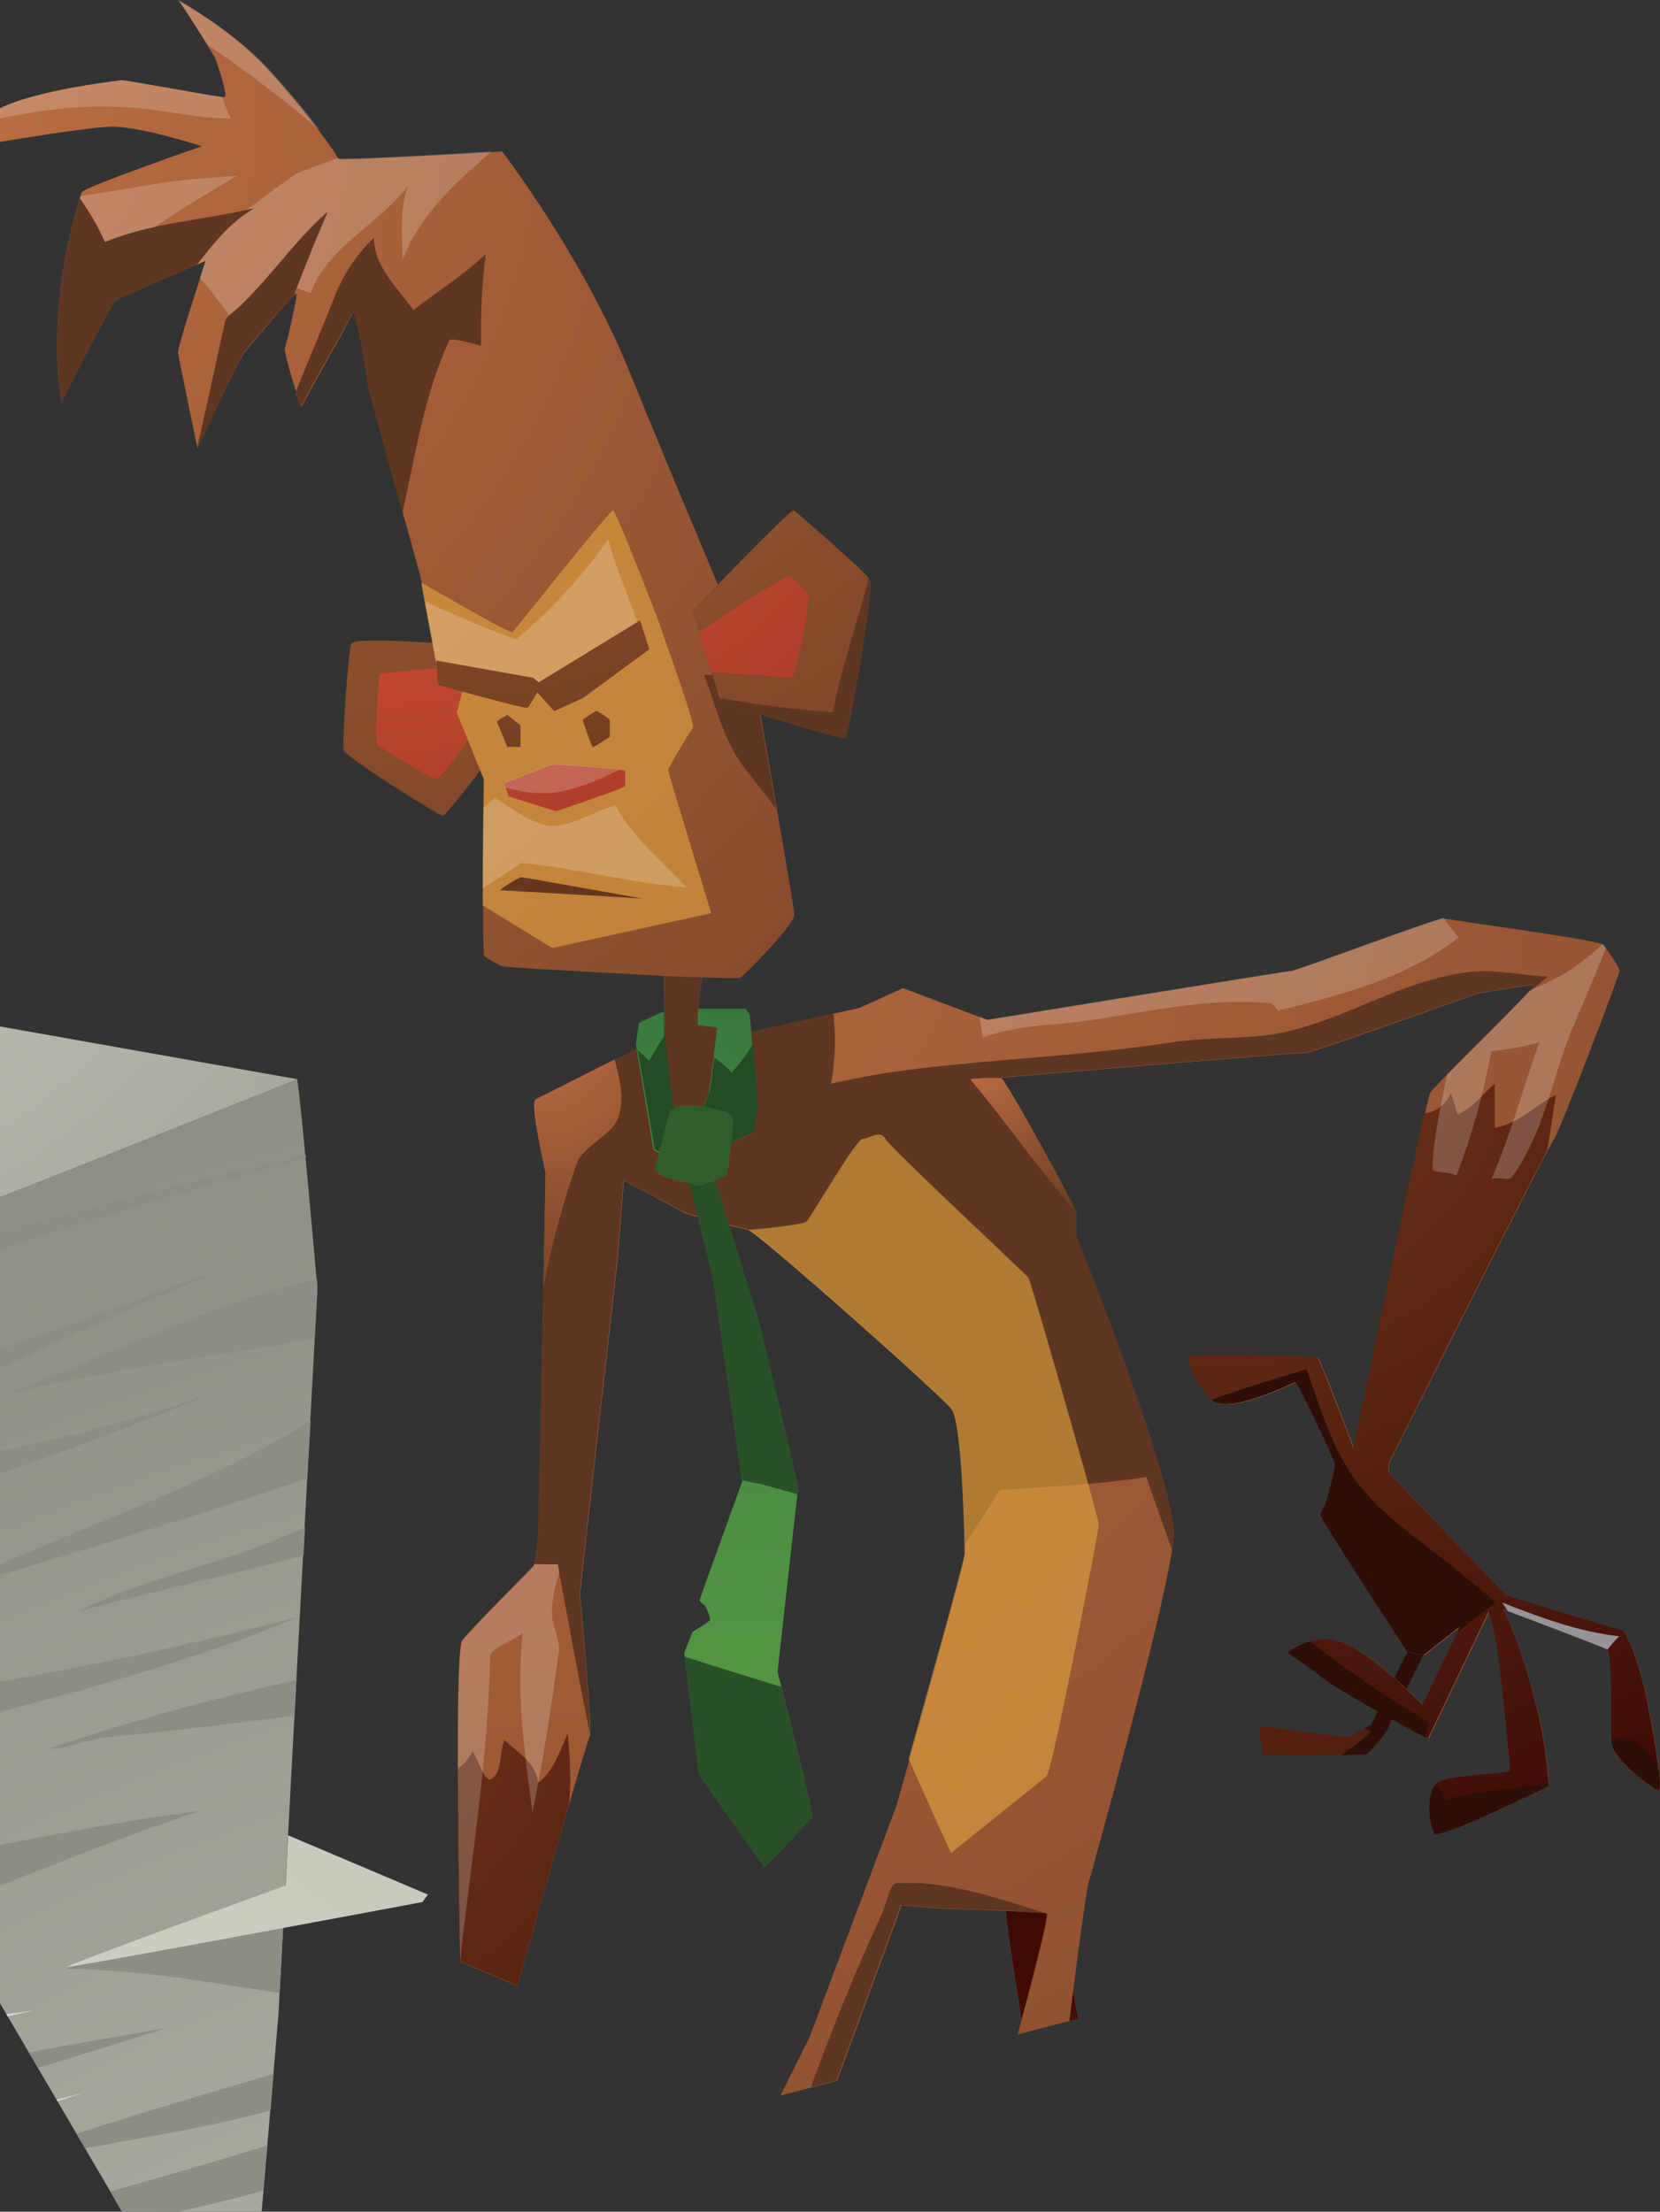 <?xml version="1.0" encoding="utf-8"?>
<!-- Generator: Adobe Illustrator 26.0.2, SVG Export Plug-In . SVG Version: 6.00 Build 0)  -->
<svg version="1.1" id="Camada_1" xmlns="http://www.w3.org/2000/svg" xmlns:xlink="http://www.w3.org/1999/xlink" x="0px" y="0px"
	 viewBox="0 0 443 590" style="enable-background:new 0 0 443 590;" xml:space="preserve">
<rect x="0" y="0" width="443" height="590" fill="#333333" stroke="none"/>
<style type="text/css">
	.st0{clip-path:url(#SVGID_00000143591640263587595660000009699678396889206677_);}
	.st1{clip-path:url(#SVGID_00000058584528280638845960000004916071926725270932_);}
	.st2{fill:url(#SVGID_00000093872411675883469090000002274549046011943576_);}
	.st3{fill:url(#SVGID_00000099644451267123082160000005424875554472720028_);}
	.st4{fill:#8C8D85;}
	.st5{fill:#DBDCDD;}
	.st6{fill:url(#SVGID_00000028311834898175119850000012028443074353299335_);}
	.st7{clip-path:url(#SVGID_00000106109809242376399740000001736740958309371558_);}
	.st8{fill:url(#SVGID_00000101083623186801114470000013530215823811416252_);}
	.st9{fill:url(#SVGID_00000114787559416995652790000002339821493866269624_);}
	.st10{fill:url(#SVGID_00000109710294444455463860000003012378360748831146_);}
	.st11{fill:#2E0F07;}
	.st12{fill:url(#SVGID_00000057136895076917497120000004625862352372612751_);}
	.st13{fill:url(#SVGID_00000002354103346375713350000002089800941957158589_);}
	.st14{fill:#5F3621;}
	.st15{fill:url(#SVGID_00000139266752450640421530000008341566694013242250_);}
	.st16{fill:url(#SVGID_00000147192274925908074340000005420066731172923577_);}
	.st17{opacity:0.2;fill:#FFFFFF;enable-background:new    ;}
	.st18{fill:url(#SVGID_00000091726726162227602450000001076405901173307309_);}
	.st19{opacity:0.6;}
	.st20{fill:#E4A641;}
	.st21{fill:url(#SVGID_00000052806054892471765450000001184155377951935657_);}
	.st22{fill:#254C26;}
	.st23{fill:url(#SVGID_00000104679866405143268100000006501969334587561860_);}
	.st24{fill:#295027;}
	.st25{fill:url(#SVGID_00000111889320567256031770000008002824029649123738_);}
	.st26{fill:#315C2C;}
	.st27{fill:url(#SVGID_00000083091406688141751810000010728125872626255288_);}
	.st28{fill:url(#SVGID_00000145024129533163081620000003277183175443282364_);}
	.st29{fill:url(#SVGID_00000157996184683675884070000015642094639548777355_);}
	.st30{fill:url(#SVGID_00000153672162493273487510000004342567831380989320_);}
	.st31{fill:url(#SVGID_00000041273097473271984010000000541644750422223029_);}
	.st32{fill:url(#SVGID_00000099627953903282088440000015160720597262569620_);}
	.st33{fill:url(#SVGID_00000103240614965727557850000003965980950492369302_);}
	.st34{fill:url(#SVGID_00000072280299821617485290000006286063452382771116_);}
	.st35{fill:url(#SVGID_00000078023572277554610190000013986461277271618237_);}
	.st36{fill:url(#SVGID_00000090975933100648862780000018415955641078588085_);}
	.st37{fill:url(#SVGID_00000180338307411619527660000007452186944449470848_);}
</style>
<g>
	<defs>
		<rect id="SVGID_1_" x="-12" y="-142" width="596" height="732"/>
	</defs>
	<clipPath id="SVGID_00000041262817788404026420000009242983000336100499_">
		<use xlink:href="#SVGID_1_"  style="overflow:visible;"/>
	</clipPath>
	<g style="clip-path:url(#SVGID_00000041262817788404026420000009242983000336100499_);">
		<g>
			<defs>
				
					<rect id="SVGID_00000160898186971300970570000005735199400695985291_" x="-64.4" y="258.1" transform="matrix(0.999 -4.951428e-02 4.951428e-02 0.999 -21.467 1.677)" width="175" height="352"/>
			</defs>
			<clipPath id="SVGID_00000046329847177863102470000017463510963760318368_">
				<use xlink:href="#SVGID_00000160898186971300970570000005735199400695985291_"  style="overflow:visible;"/>
			</clipPath>
			<g style="clip-path:url(#SVGID_00000046329847177863102470000017463510963760318368_);">
				
					<radialGradient id="SVGID_00000012457253048881851400000016083453209496730023_" cx="92.164" cy="423.667" r="1" gradientTransform="matrix(-510.799 25.322 25.318 510.723 36250.648 -218563.906)" gradientUnits="userSpaceOnUse">
					<stop  offset="0" style="stop-color:#D5D7CA"/>
					<stop  offset="1" style="stop-color:#737269"/>
				</radialGradient>
				<path style="fill:url(#SVGID_00000012457253048881851400000016083453209496730023_);" d="M79.4,287.9c0,0-114.5,45.8-117.3,45.9
					c-1,0-12.5-3.3-27.4-7.7l-0.2-63.9L79.4,287.9z"/>
				
					<radialGradient id="SVGID_00000067226792436432359530000005126003095102516901_" cx="92.081" cy="423.836" r="1" gradientTransform="matrix(-1035.259 51.321 51.313 1035.099 73807.328 -442410.375)" gradientUnits="userSpaceOnUse">
					<stop  offset="0" style="stop-color:#D5D7CA"/>
					<stop  offset="1" style="stop-color:#737269"/>
				</radialGradient>
				<path style="fill:url(#SVGID_00000067226792436432359530000005126003095102516901_);" d="M-35.9,473.2c0.5-3.2,0.8-6.4,0.7-9.7
					c-0.8-2.2-2.8-129.7-2.8-129.7c2.9-0.1,117.3-45.9,117.3-45.9c1,5.1,5.4,55.9,5.4,55.9L74.3,537.5l-6,70.5l-32.1-11.9
					L-35.9,473.2z"/>
				<g>
					<path class="st4" d="M-37.3,370.9c34.2-8.4,66.8-22,100.1-33.6c-33.8,13.5-66.2,30-99.9,43.7
						C-37.2,377.5-37.2,374.1-37.3,370.9z"/>
				</g>
				<g>
					<g>
						<path class="st4" d="M84.6,341.2c0.1,1.7,0.1,2.6,0.1,2.6L84,357.1c-27.4,4.8-55,8.3-81.9,14.8
							C29.1,361.3,56.2,347.8,84.6,341.2z"/>
					</g>
				</g>
				<g>
					<g>
						<path class="st4" d="M-17,425.3c32.8-16.5,68.8-26.8,99.9-46.3l-0.9,15.4C49.3,405.4,16.3,415.3-17,425.3z"/>
					</g>
				</g>
				<g>
					<g>
						<path class="st4" d="M76.5,409.5l4.9-1.9l-0.4,7.3c-19.9,5.3-40.1,9.6-59.9,14.9C38.8,420.6,58.5,417.7,76.5,409.5z"/>
					</g>
				</g>
				<g>
					<g>
						<path class="st4" d="M-35.1,463.5c0-0.3-0.2-3.9-0.5-9.5c39-5.2,77.6-12.8,115.6-22.8c-37,15.6-76.6,24.1-115.2,35
							C-35,465.3-35,464.4-35.1,463.5z"/>
					</g>
				</g>
				<g>
					<g>
						<path class="st4" d="M12.7,466.6c21.8-7.4,43.9-13.5,66.4-18.4l-0.5,9.5c-16.8,2.2-33.6,4.1-50.5,5.8
							C22.8,464.2,18.1,466.4,12.7,466.6z"/>
					</g>
				</g>
				<g>
					<g>
						<path class="st4" d="M76,506.5l-1.4,25.2c-19.2-3-37.6-6.3-57-6.5C37,518.4,56.7,513.1,76,506.5z"/>
					</g>
				</g>
				<g>
					<path class="st5" d="M8.9,536.3c-2.3,0.6-4.6,1-6.9,1.6l-0.3-0.6C4.1,537,6.5,536.7,8.9,536.3z"/>
				</g>
				<g>
					<path class="st5" d="M23.1,558c-2.6,0.9-5.2,1.7-7.8,2.5l-0.2-0.4C17.8,559.5,20.5,558.8,23.1,558z"/>
				</g>
				<g>
					<g>
						<path class="st4" d="M73,553.2l-0.8,9.8c-16.1,4.4-32.9,7-49.5,10.1l-2.3-3.9C37.7,563.5,55.4,558.5,73,553.2z"/>
					</g>
				</g>
				<g>
					<g>
						<path class="st4" d="M71.3,572.3l-1,12.1c-12,3.3-24.1,6-36.2,8.3l-4.7-8.1C43.4,580.6,57.4,576.7,71.3,572.3z"/>
					</g>
				</g>
				<g>
					<path class="st4" d="M44.8,540.9c-11.5,3.6-23,7.2-34.6,10.7l-2.4-4.1C20,545.2,32.3,543.1,44.8,540.9z"/>
				</g>
				<g>
					<g>
						<path class="st4" d="M53.4,483.1c-23.2,7.6-45.7,17.1-68.4,25.7l-7.2-12.4C3,491.8,28.1,486.2,53.4,483.1z"/>
					</g>
				</g>
				<g>
					<g>
						<path class="st4" d="M-36.8,393.4c31.6-4.5,63.2-11,93.6-21.8C26.2,384.3-5,395.4-36.7,404.9L-36.8,393.4z"/>
					</g>
				</g>
				<g>
					<path class="st4" d="M-37.8,340.1c38-12.4,75.7-21.9,115.7-31l3.7-0.9c0,0.2,0,0.5,0,0.7c-40.4,10.8-80.2,23.4-119.4,37.6
						C-37.7,344.2-37.8,342.1-37.8,340.1z"/>
				</g>
				
					<radialGradient id="SVGID_00000022548882719116589420000015524858615492222909_" cx="92.05" cy="423.897" r="1" gradientTransform="matrix(-1655.617 82.074 82.062 1655.377 117575.461 -708600.125)" gradientUnits="userSpaceOnUse">
					<stop  offset="0" style="stop-color:#D5D7CA"/>
					<stop  offset="1" style="stop-color:#737269"/>
				</radialGradient>
				<path style="fill:url(#SVGID_00000022548882719116589420000015524858615492222909_);" d="M76.9,489.6L76.2,503
					c0,0-59.2,21.4-58.3,21.7c0.9,0.3,94.8-17.3,94.8-17.3l1.5-2L76.9,489.6z"/>
			</g>
		</g>
		<g>
			<defs>
				<rect id="SVGID_00000160155183206767417940000013707007325857309626_" x="-12" width="455" height="559"/>
			</defs>
			<clipPath id="SVGID_00000062873377994820741540000002719674511601102225_">
				<use xlink:href="#SVGID_00000160155183206767417940000013707007325857309626_"  style="overflow:visible;"/>
			</clipPath>
			<g style="clip-path:url(#SVGID_00000062873377994820741540000002719674511601102225_);">
				
					<radialGradient id="SVGID_00000145042304209285577400000005822748676731610504_" cx="92.121" cy="423.782" r="1" gradientTransform="matrix(-762.086 0 0 761.991 70342.5 -322729.969)" gradientUnits="userSpaceOnUse">
					<stop  offset="0" style="stop-color:#BB6D42"/>
					<stop  offset="0.99" style="stop-color:#65361D"/>
				</radialGradient>
				<path style="fill:url(#SVGID_00000145042304209285577400000005822748676731610504_);" d="M268.1,501.3
					c1.5-0.3,13.1,1.8,13.1,1.8c0.2,0.3,3.1,16.1,6.5,35.4l-14.5,3.7C269.1,517.5,267.1,501.5,268.1,501.3z"/>
				
					<radialGradient id="SVGID_00000176008732880536382790000000611151064903414449_" cx="92.29" cy="423.477" r="1" gradientTransform="matrix(-317.705 0 0 317.666 29782.691 -133822.141)" gradientUnits="userSpaceOnUse">
					<stop  offset="0" style="stop-color:#72391C"/>
					<stop  offset="1" style="stop-color:#330000"/>
				</radialGradient>
				<path style="fill:url(#SVGID_00000176008732880536382790000000611151064903414449_);" d="M268.1,501.3
					c1.5-0.3,13.1,1.8,13.1,1.8c0.2,0.3,3.1,16.1,6.5,35.4l-14.5,3.7C269.1,517.5,267.1,501.5,268.1,501.3z"/>
				
					<radialGradient id="SVGID_00000127732680521065363920000006682018464167296954_" cx="92.118" cy="423.788" r="1" gradientTransform="matrix(-783.251 0 0 783.152 72265.172 -331703.344)" gradientUnits="userSpaceOnUse">
					<stop  offset="0" style="stop-color:#72391C"/>
					<stop  offset="1" style="stop-color:#330000"/>
				</radialGradient>
				<path style="fill:url(#SVGID_00000127732680521065363920000006682018464167296954_);" d="M381.1,439.1c0,0-9.9,19.6-10.3,21.2
					c-0.4,1.6-5.3,7.4-6.2,7.6c-1,0.2-28.2,0.6-27.8,0c0.4-0.6-1.4-7.4,0-7.4c1.4,0,22.6,3.3,23.5,2.8c0.9-0.5,5.6-3.1,5.6-3.1
					s9.3-18.9,9.7-19.4s2.3-5.6,2.3-5.6h4.9L381.1,439.1z"/>
				<path class="st11" d="M365.9,461.8c-0.6-0.1-1.2-0.4-1.8-0.7l1.8-1c0,0,9.3-18.9,9.7-19.4c0.4-0.6,2.3-5.6,2.3-5.6h4.9l-1.8,4.1
					c0,0-9.9,19.6-10.3,21.2c-0.4,1.6-5.3,7.4-6.2,7.6c-0.3,0-3,0.1-6.6,0.2C360.5,466.1,363.6,464.4,365.9,461.8z"/>
				
					<radialGradient id="SVGID_00000039855890516733159220000004334409490029077657_" cx="92.112" cy="423.797" r="1" gradientTransform="matrix(-817.634 0 0 817.531 75399.219 -346275.438)" gradientUnits="userSpaceOnUse">
					<stop  offset="0" style="stop-color:#BB6D42"/>
					<stop  offset="0.99" style="stop-color:#65361D"/>
				</radialGradient>
				<path style="fill:url(#SVGID_00000039855890516733159220000004334409490029077657_);" d="M123.3,437.6
					c2.5-3.3,18.5-19.1,19.1-20c0.6-1,1-7.2,1.2-7.8c0.2-0.6,2-95.8,2-96.6c0-0.9-4.4-19-2.6-19.8c1.8-0.9,34.2-16.9,34.4-17.8
					s-0.6-21.6,0.3-21.3c0.9,0.3,10.8,0,10.8,0s-3.6,19.3-1.8,19.3c1.8,0,12.6,2,12.6,2l30-6.7l11.7-5.3l22.5,8.5
					c0,0,80.5-13.1,81.4-13.1c0.9,0,39.4-14.3,40.3-14c0.9,0.3,41.7,5.8,42.6,7c0.9,1.2,4.4,5.8,4.4,7c0,1.2-16.6,44.3-17.5,44.9
					c-0.9,0.6-44.1,86.6-44.1,86.6v2.3c0,0,31.1,32.8,31.7,33c0.6,0.2,31.1,9.4,31.1,9.4s3.5,4.7,6.4,19.4
					c2.9,14.8,3.9,23.5,2.7,23.1c-1.2-0.4-12.2-8.3-12.4-13c-0.2-4.7,0.4-23.9-1.2-24.7c-1.6-0.8-28.4-10.9-27.8-10.7
					c0.6,0.2,5.4,11.7,8.8,25.2c1.9,7.2,3,14.6,3.5,22c0,0-29.4,14.6-30.5,12.6c-1.2-1.9-3-12.3,1.9-14c4.9-1.7,18.3-1.8,18.3-2.7
					s-2.3-26.9-3.6-33.9c-1.3-7-2.1-8.4-2.1-8.4l-16.1,33.7c0,0-22.9-12.1-28.2-16.3c-5.3-4.3-9.7-6.6-9.1-6.8
					c0.6-0.2,7.4-5.9,15.8-1.9c8.3,3.9,20,16.1,20,16.1l10.1-21l-9.8,7.7l-4.2-0.8c0,0-24-36.4-23.4-36.8c1-1.6,1.7-3.3,2.1-5
					c0.2-1,2.1-7.2,1.8-8.6c-0.4-1.4-9.9-21.6-10.5-21.6c-0.6,0-17.7,8.9-22.4,4.7c-4.7-4.2-6.6-11.3-6-11.7
					c0.6-0.4,33.4-0.2,34.2,0.4c0.8,0.6,9.7,24.3,9.7,24.3s19.3-93.2,20.2-94.9c0.9-1.8,28.8-28.6,27.8-28.8
					c-1-0.2-15.2,2.3-15.2,2.3s-44.6,16-45.9,15.8c-1.4-0.2-81.2,6.6-81.2,6.6c1.5,0.6,20.1,35,20.1,35.9v6.4c0,0,26.6,65.9,26,79.9
					c-0.6,14-23,93.7-23,93.7s-2.2,14.1-4.8,35.7l-13.8,3.6c5-18.7,8.4-32.1,7.7-32.3c-1-0.3-24.7-1.2-26.4-1.2
					c-1.8,0-12.3-0.9-12.3-0.9s-10.5,28.7-17.2,46.8l-15.1,3.9l7.8-15.7l23.1-61.5c0,0,18.4-64.8,18.4-67.4c0-2.6-0.6-34.7-3.5-38.5
					c-3-3.8-52.2-47.5-54.3-47.8c-2-0.3-16.6-4.1-17.5-4.7c-0.9-0.6-15.8-8.5-15.8-8.5l-1.8,22.3c0,0-9.9,87.2-9.9,88.1
					c0,0.9,3.5,37.1,2.6,37.9c-0.6,0.6-12.2,41.2-19.3,66.6l-15.2-6.5C122.2,493.3,121.5,440,123.3,437.6z"/>
				
					<radialGradient id="SVGID_00000165220634832797939520000008404334808459002014_" cx="93.747" cy="420.848" r="1" gradientTransform="matrix(-52.666 0 0 52.66 5197.889 -21877.508)" gradientUnits="userSpaceOnUse">
					<stop  offset="0" style="stop-color:#BB6D42"/>
					<stop  offset="0.99" style="stop-color:#65361D"/>
				</radialGradient>
				<path style="fill:url(#SVGID_00000165220634832797939520000008404334808459002014_);" d="M258.8,288c2.8-0.4,5.6-0.5,8.5-0.3
					c2.6,3,19.9,34.8,19.9,35.6v0.1c-2.2-2.6-4.5-5.3-6.7-8C272.8,306.1,266.4,297,258.8,288z"/>
				<path class="st14" d="M142.5,417.2c0.5-1.6,0.8-6.9,1-7.4c0.2-0.5,0.9-38.4,1.5-66.7c2.1-11,5.1-21.8,8.7-32.3
					c1.7-5.3,9.9-7.9,11.4-13.1c1.5-4.7,0.2-9.8-1.1-14.9c7.1-3.6,13.3-6.9,13.4-7.2c0.3-0.9-0.6-21.6,0.3-21.3
					c0.9,0.3,10.8,0,10.8,0s-3.6,19.3-1.8,19.3c1.8,0,12.6,2,12.6,2l23.1-5.3c0.7,6.3,0.5,12.6-0.6,18.8c6.4-1.5,12.5-2.6,19-3.5
					c24.5-3.2,47.8-3.8,72.3-7.6c9.9-1.5,19.6-0.6,29.5-2.6c16.9-3.8,30.3-13.1,47.3-15.8c7.9-1.5,15.5,0.6,23.1,0.9
					c-1.6,1.5-3.3,2.9-5.2,4.2c1.1-1.2,1.7-2,1.6-2c-1-0.2-15.2,2.3-15.2,2.3s-44.6,15.9-45.9,15.8c-1.4-0.2-81.2,6.6-81.2,6.6
					c0.1,0.1,0.2,0.1,0.3,0.2c-2.8-0.2-5.7-0.1-8.5,0.3c7.6,9,14,18.1,21.6,27.4c2.3,2.8,4.5,5.5,6.7,8v6.3c0,0,26.6,65.9,26,79.9
					c-0.1,1.3-0.2,2.7-0.4,4c-2.3-6.4-4.6-12.9-6.9-19.5c-12.8,2-26,2.6-39.1,3.5c-3.1,4.9-6,9.7-9.3,14.3
					c-0.2-8.1-0.9-32.8-3.5-36.1c-3-3.8-52.2-47.5-54.3-47.8c-2-0.3-16.6-4.1-17.5-4.7c-0.9-0.6-15.8-8.4-15.8-8.4l-1.8,22.3
					c0,0-9.9,87.2-9.9,88.1c0,0.9,3.1,32.6,2.7,37.3c-3-15.1-5.8-30.2-8.6-45.2C146.8,417.3,144.6,417.3,142.5,417.2z"/>
				
					<radialGradient id="SVGID_00000021120407004277928910000004598124441206007189_" cx="93.039" cy="422.126" r="1" gradientTransform="matrix(-88.579 0 0 88.568 8385.336 -37109.828)" gradientUnits="userSpaceOnUse">
					<stop  offset="0" style="stop-color:#BB6D42"/>
					<stop  offset="0.99" style="stop-color:#65361D"/>
				</radialGradient>
				<path style="fill:url(#SVGID_00000021120407004277928910000004598124441206007189_);" d="M165.1,297.6
					c-1.5,5.3-9.6,7.9-11.4,13.1c-3.7,10.5-6.6,21.3-8.7,32.3c0.3-16.5,0.6-29.7,0.6-30c0-0.9-4.4-19-2.6-19.8
					c1-0.5,11.8-5.9,21-10.6C165.4,287.8,166.6,292.9,165.1,297.6z"/>
				
					<radialGradient id="SVGID_00000018213049359097117500000003863170330500473787_" cx="92.294" cy="423.47" r="1" gradientTransform="matrix(-313.101 0 0 313.062 28964.01 -132130.203)" gradientUnits="userSpaceOnUse">
					<stop  offset="0" style="stop-color:#72391C"/>
					<stop  offset="1" style="stop-color:#330000"/>
				</radialGradient>
				<path style="fill:url(#SVGID_00000018213049359097117500000003863170330500473787_);" d="M122.2,471.8c1.7-1.2,3-2.8,3.9-4.7
					c1.8,2.6,3.2,9,5.3,7.3c2.6-1.8,1.8-6.7,3.2-10.2c3.5,3.2,8.5,6.1,9,11.4c4.1-3,5.8-8.5,7.9-13.1c0.7,6.2,0.9,12.4,0.4,18.6
					c-4.1,14.2-9.7,33.9-13.8,48.6l-15.2-6.5C122.5,508.7,122.2,488.8,122.2,471.8z"/>
				<path class="st17" d="M147.3,430.7c0,3.2,2.3,6.4,1.8,10.2c-2,14.6-4.1,28.6-7,42.6c-2.1-15.8-4.4-31.8-2.6-47.8
					c-3.2,2.3-8.7,4.1-8.7,6.1c-0.5,27.1-5,54-8,81.1c-0.5-29.8-1.2-82.8,0.6-85.2c2.5-3.3,18.5-19.1,19.1-20
					c0.1-0.1,0.1-0.2,0.1-0.4c2.1,0,4.2,0,6.3,0c0.1,0.7,0.3,1.5,0.4,2.2C148,423.1,147.3,426.8,147.3,430.7z"/>
				<path class="st14" d="M239.2,502.4c13.1-0.9,26.5,3.8,39.3,7.8c-3.8-0.3-24.2-1.1-25.8-1.1s-12.3-0.9-12.3-0.9
					s-10.5,28.7-17.2,46.8l-6.8,1.8c5.6-15.4,11.7-30.6,18.7-45.7C236.6,507.9,237.5,502.4,239.2,502.4z"/>
				
					<radialGradient id="SVGID_00000145057323826621562420000004799322791408840087_" cx="92.313" cy="423.435" r="1" gradientTransform="matrix(-293.764 0 0 293.727 27443.525 -124104.172)" gradientUnits="userSpaceOnUse">
					<stop  offset="0" style="stop-color:#72391C"/>
					<stop  offset="1" style="stop-color:#330000"/>
				</radialGradient>
				<path style="fill:url(#SVGID_00000145057323826621562420000004799322791408840087_);" d="M387.2,291.5c0.6,2,1.2,3.8,1.8,5.8
					c4.1-1.8,6.7-5.5,9.9-8.2v11.7c6.4-0.9,10.8-6.1,16.3-8.7c-0.8,4.9-1.4,9.8-2.3,14.7c-8.1,15.3-42.4,83.6-42.4,83.6v2.3
					c0,0,31.1,32.8,31.7,33c0.6,0.2,31.1,9.4,31.1,9.4s3.5,4.7,6.4,19.4c2.9,14.8,3.9,23.5,2.7,23.1c-1.2-0.4-12.2-8.3-12.4-13
					c-0.2-4.7,0.4-23.9-1.2-24.7c-1.6-0.8-27.3-10.4-27.8-10.7c0.6,0.2,5.5,11.7,8.8,25.2c1.9,7.2,3,14.6,3.5,22
					c0,0-29.4,14.6-30.5,12.6c-1.2-1.9-3-12.3,1.9-14c4.9-1.7,18.3-1.8,18.3-2.7s-2.4-26.9-3.7-33.9c-1.3-7-2.1-8.4-2.1-8.4
					l-16.1,33.7c0,0-22.9-12.1-28.2-16.3c-5.3-4.3-9.7-6.6-9.1-6.8c0.6-0.2,7.4-5.9,15.8-1.9c8.3,3.9,20,16.1,20,16.1l10.1-21
					l-9.8,7.7l-4.2-0.8c0,0-24-36.4-23.4-36.8c1-1.6,1.7-3.3,2.1-5c0.2-1,2.1-7.2,1.8-8.6c-0.4-1.4-9.9-21.6-10.5-21.6
					c-0.6,0-17.7,8.9-22.4,4.7c-4.7-4.2-6.6-11.3-6-11.7c0.6-0.4,33.4-0.2,34.2,0.4c0.8,0.6,9.7,24.3,9.7,24.3s14.3-69.3,18.9-89.4
					c1.6-0.2,3.1-0.8,4.3-1.7C385.7,294.3,386.6,293,387.2,291.5z"/>
				<path class="st17" d="M263.5,272c0,0,80.5-13.1,81.4-13.1c0.9,0,39.4-14.3,40.3-14h0.1c1.2,1.8,2.6,3.5,4,5.2
					c-14,10.8-30.9,15.2-48.1,19.5c-0.3,0-1.5-2-2.3-2c-16.6-1.5-32.4,2.3-49,4.7c-4.1,0.6-7.9,0.9-11.7,1.2
					c-5.4,0.5-10.8,1.5-16,3.2c-0.2-1.8-0.5-3.6-0.8-5.5L263.5,272z"/>
				<path class="st17" d="M403.5,314c-0.9,1.2-3.5-0.3-5.5,0.6c5.2-12,8.5-24.5,12.8-36.5c-4.2,1.1-8.5,1.9-12.8,2.3
					c-2.1,11.3-5.2,22.5-9.3,33.2c-2.3-1.2-6.4-0.6-6.4-1.8c0.2-8.3,2.2-16.8,3.9-25.2c6.4-6.5,17.5-17.4,21.6-21.9
					c0.4-0.3,0.9-0.6,1.3-0.9c2.9-1.2,5.8-2.6,8.5-4.1c3.6-2.3,7-5,10.2-7.9c0.2,0.3,0.5,0.7,0.8,1.1c-3,7.4-6.2,14.9-9.3,22.2
					C414,288.3,412,302.3,403.5,314z"/>
				<path class="st11" d="M433.8,463.6c2,0.7,3.8,1.9,5.4,3.4c1.5,1.5,2.7,3.3,3.5,5.3c0.4,3.6,0.3,5.5-0.2,5.3
					c-1.2-0.4-12.2-8.3-12.4-13c0-0.2,0-0.4,0-0.6C431.2,463.5,432.6,463.3,433.8,463.6z"/>
				<path class="st11" d="M359.7,391.8c4.7,7.6,11.1,13.1,18.4,18.7c7.6,5.8,14.3,11.1,21,16.9c-3.3,3-6.9,5.3-10.2,8l0.7-1.6
					l-9.8,7.7l-4.2-0.8c0,0-23.9-36.4-23.3-36.8c1-1.6,1.7-3.3,2.1-5c0.2-1,2.1-7.2,1.8-8.6c-0.4-1.4-9.9-21.6-10.5-21.6
					c-0.6,0-17.7,8.9-22.4,4.7c8.3-3,16.8-5.6,25.4-8.1C351.9,374.3,354.5,383.4,359.7,391.8z"/>
				<g class="st19">
					<path class="st20" d="M230.2,303.8c1.7,0,4.7-2.6,6.1,0c1.5,2.6,37.6,36.2,38.2,37.1c0.6,0.9,18.7,63.9,18.7,65.6
						s-3.2,17.8-3.2,17.8s-9.3,48.4-10.8,49.6l-25.4,20.4c0,0-6.7-14.6-11.3-25.1c5.3-19,14.9-52.9,14.9-54.8
						c0-2.6-0.6-34.7-3.5-38.5c-2.9-3.8-52.2-47.5-54.3-47.8c0,0,14.6-1.2,15.7-2.3C216.5,324.5,228.5,303.8,230.2,303.8z"/>
				</g>
				
					<radialGradient id="SVGID_00000114037597902012557180000015907371191412779417_" cx="92.663" cy="422.803" r="1" gradientTransform="matrix(-138.75 0 0 138.733 13035.57 -58248.703)" gradientUnits="userSpaceOnUse">
					<stop  offset="0" style="stop-color:#64A745"/>
					<stop  offset="1" style="stop-color:#367A3E"/>
				</radialGradient>
				<path style="fill:url(#SVGID_00000114037597902012557180000015907371191412779417_);" d="M186.3,269.1l-0.1,2v2.3l5.2,0.7
					c0,0-2.1,17.5-2.3,17.7c-0.2,0.1-4.5,10.9-4.5,10.9l-4.2,1l-3.2-28.1v-5.8c0,0-6.4,2.8-6.6,3c-0.2,0.2-0.8,5.3-0.9,5.6
					c-0.1,0.3,4.7,28.2,4.7,28.4c2.6,1.3,5.2,2.5,7.9,3.6c0,0,18.9-8.1,18.8-8.4c-0.1-0.3,1-5.8,1-6.2c0-0.4-2-25.2-2-25.2l-1.1-1.5
					L186.3,269.1z"/>
				<path class="st22" d="M173.3,283c1.2-2.4,2.6-4.7,4.2-6.9l3.1,27.4l4.2-1c0,0,4.2-10.7,4.5-10.9c0.2-0.1,0.7-4.9,1.3-9.5
					c1.7,1.2,3.3,2.5,4.7,4c2.2-2.4,4.1-5,5.7-7.8c0.6,7.3,1.4,17,1.4,17.3c0,0.2-1,5.9-1,6.2c0.1,0.3-18.8,8.4-18.8,8.4
					c-2.7-1.1-5.3-2.2-7.9-3.6c0-0.2-3.4-20.1-4.5-26.5C171.3,281.1,172.3,282.1,173.3,283z"/>
				
					<radialGradient id="SVGID_00000131352391444012021300000016658821059438327939_" cx="92.278" cy="423.498" r="1" gradientTransform="matrix(-330.523 0 0 330.482 30699.375 -139380.406)" gradientUnits="userSpaceOnUse">
					<stop  offset="0" style="stop-color:#64A745"/>
					<stop  offset="1" style="stop-color:#367A3E"/>
				</radialGradient>
				<path style="fill:url(#SVGID_00000131352391444012021300000016658821059438327939_);" d="M189.4,310.3l13,41.9
					c0,0,10.8,44.3,10.6,44.8c-0.1,0.4-5.5,49-5.5,49s9.9,38.4,9.2,38.9c-0.7,0.6-12.7,13.6-12.8,13.1c-0.1-0.4-17.4-24.4-17.4-24.9
					s-3.9-32.2-3.9-32.2l2.2-5.6c0,0,4.7-2.8,4.7-3.2c-0.2-1.3-0.7-2.5-1.3-3.7c-0.4-0.3-1.6-1.2-1.5-1.6
					c0.1-0.4,11.4-31.7,11.4-31.7s-7.6-52.6-7.7-53.8s-7.1-28.3-6.7-28.3c0.4,0,0.6-2.9,0.6-2.9L189.4,310.3z"/>
				<path class="st24" d="M197.9,394.8c-0.7-4.8-7.5-52.3-7.7-53.5c-0.1-1.1-7.1-28.3-6.7-28.3c0.4,0,0.6-2.9,0.6-2.9h5.3l13,41.9
					c0,0,10.8,44.3,10.6,44.8c0,0-0.1,0.7-0.2,1.8l-10-2.8C201.1,395.6,199.5,395.2,197.9,394.8z"/>
				<path class="st24" d="M208.5,450c2.5,9.8,8.8,34.5,8.2,35c-0.6,0.5-12.7,13.6-12.8,13.1c-0.1-0.4-17.4-24.4-17.4-24.9
					s-3.2-26.1-3.9-31.3C191.2,444.7,199.9,447.3,208.5,450z"/>
				
					<radialGradient id="SVGID_00000010279048682505584220000006622285127326613154_" cx="92.725" cy="422.692" r="1" gradientTransform="matrix(-126.942 0 0 126.927 11935.228 -53412.715)" gradientUnits="userSpaceOnUse">
					<stop  offset="0" style="stop-color:#64A745"/>
					<stop  offset="1" style="stop-color:#367A3E"/>
				</radialGradient>
				<path style="fill:url(#SVGID_00000010279048682505584220000006622285127326613154_);" d="M186.5,295.1c2.4,0.4,4.8,0.9,7.1,1.5
					c0.4,0.3,2.1,1.5,2.1,2c0,0.5-1.4,14.8-2,15.1c-0.7,0.3-6.3,2.4-6.7,2.5s-9.9-2.4-9.9-2.4s-2.7-1.8-2.3-2.1
					c0.4-0.4,3.9-15.4,4.2-15.4c0.6-0.3,1.2-0.6,1.7-1.1L186.5,295.1z"/>
				<path class="st26" d="M186.5,295.1c2.4,0.4,4.8,0.9,7.1,1.5c0.4,0.3,2.1,1.5,2.1,2c0,0.5-1.4,14.8-2,15.1
					c-0.7,0.3-6.3,2.4-6.7,2.5s-9.9-2.4-9.9-2.4s-2.7-1.8-2.3-2.1c0.4-0.4,3.9-15.4,4.2-15.4c0.6-0.3,1.2-0.6,1.7-1.1L186.5,295.1z"
					/>
				
					<radialGradient id="SVGID_00000108269713418628583130000003369493534180755617_" cx="92.216" cy="423.61" r="1" gradientTransform="matrix(-425.8 0 0 425.747 39335.332 -180408.703)" gradientUnits="userSpaceOnUse">
					<stop  offset="0" style="stop-color:#BB6D42"/>
					<stop  offset="0.99" style="stop-color:#65361D"/>
				</radialGradient>
				<path style="fill:url(#SVGID_00000108269713418628583130000003369493534180755617_);" d="M122.4,171.8c-0.7,0.3-28-2.2-28.7,0
					c-0.7,2.2-2.6,26.7-1.9,28.5c0.7,1.7,25.5,17.5,26.4,17.3c0.9-0.1,12.1-14.6,12.5-15.8c0.4-1.2,0-18.1,0-18.1L122.4,171.8z"/>
				
					<radialGradient id="SVGID_00000029743047786827256310000014372117423022252944_" cx="92.358" cy="423.353" r="1" gradientTransform="matrix(-256.796 0 0 256.764 23811.469 -108654.906)" gradientUnits="userSpaceOnUse">
					<stop  offset="0" style="stop-color:#E46243"/>
					<stop  offset="1" style="stop-color:#9A2E20"/>
				</radialGradient>
				<path style="fill:url(#SVGID_00000029743047786827256310000014372117423022252944_);" d="M124.9,177.5c0,0-22.9,2-23.5,2.3
					c-0.6,0.3-1.5,18.5-0.7,19c0.8,0.4,14.6,9.3,15.9,9c1.3-0.3,12.4-16.1,12.6-16.5c0.1-0.4-2.2-8.7-2.2-8.7L124.9,177.5z"/>
				
					<radialGradient id="SVGID_00000064352909841130347620000014085757305205529275_" cx="92.175" cy="423.684" r="1" gradientTransform="matrix(-525.162 0 0 525.096 48394.934 -222444.016)" gradientUnits="userSpaceOnUse">
					<stop  offset="0" style="stop-color:#BB6D42"/>
					<stop  offset="0.99" style="stop-color:#65361D"/>
				</radialGradient>
				<path style="fill:url(#SVGID_00000064352909841130347620000014085757305205529275_);" d="M94.4,83c1.6,5.9,2.8,11.9,3.5,17.9
					c-0.2,1.4,14.6,53.5,14.6,54.1c0,0.6,4.9,26.3,4.9,26.3l6.8,0.8l-2.2,8l7.2,17.8c0,0-0.6,46.4,0,47.1c1.5,1.1,3,2,4.7,2.7
					c0.8,0.4,22.4,1.5,33.5,2.1c11.1,0.7,29.4,1.4,30.2,1c0.8-0.4,14.6-14.2,14.4-16.9c-0.2-2.7-11.3-66.4-11.3-66.4
					s-20.8-48.9-33.1-79.3C155.2,68,134,40.4,134,40.4s-43.8,2.7-43.8,1.9c0-0.8-8.6-12.8-18.8-23.9C61.1,7.3,46.9-0.2,47.5,0
					c0.6,0.2,9.9,15.4,9.9,15.4s3.7,10.3,2.5,10.5c-1.2,0.2-26.8-4.7-27.6-4.5c-0.8,0.2-26.8,2.9-35.4,9.3c-8.6,6.4-9.3,9.1-8.8,9.1
					c0.6,0,34.4-6,42-6s23.8,5.2,23.8,5.2S22.2,50,21.8,51.3c-3.3,10.4-5.4,21.1-6.2,31.9c-1,16.1,0.8,24.1,0.8,24.1
					s13-25.9,14.4-27c1.4-1.2,24.1-10.7,24.1-10.7s-7.6,23.1-7.4,24.5c0.2,1.4,5.2,25.5,5.2,25.5s11.2-24.1,12.6-25.7
					c1.4-1.5,13.4-16.2,13.8-15.6c0.4,0.6-2.7,13.8-3.1,14.6c-0.4,0.8,4.3,16.3,4.5,15.6c0.2-0.8,10.1-18.3,10.1-18.3L94.4,83z"/>
				<path class="st14" d="M187.9,180c4.4,0.2,8.8,0.2,13.1,0.1c1.1,6.1,3.7,21.6,6.2,35.8c-2.8-3.8-5.8-7.6-8.8-11.4
					C193.1,197.5,191.1,188.5,187.9,180z"/>
				<path class="st14" d="M99.8,63.4c0,7.9,6.4,13.4,10.5,19.3c6.4-4.9,13.4-9.3,19.3-14.9c-1,8.1-1.4,16.3-1.2,24.5
					c-3-0.9-7.9-2.3-8.5-1.5c-6.7,14.5-9,30.4-12.5,46c-4.3-15.5-9.8-35.1-9.6-35.9c-0.7-6-1.9-12-3.5-17.8l-3.9,7.1
					c0,0-9.9,17.5-10.1,18.3c-0.7-1.2-1.2-2.4-1.5-3.7c3.5-8.7,7.2-17.2,10.6-26C91.8,73,95.3,67.7,99.8,63.4z"/>
				<path class="st14" d="M64.2,81.5c8.5-8.2,14.6-17.5,23.3-25c-3.2,7.4-6.2,14.8-9.1,22.3C76,80.9,66.4,92.5,65.2,93.9
					c-1.2,1.4-12.4,25.7-12.4,25.7l-0.1-0.6c2.5-10.9,4.9-22,7.4-33.4C60.4,84.4,62.7,82.9,64.2,81.5z"/>
				<path class="st14" d="M68,55.5c-6.5,3.7-10.9,9.4-15.4,15.1c-5.8,2.4-20.7,8.8-21.8,9.7c-1.4,1.2-14.4,27-14.4,27
					s-1.8-8-0.8-24.1c0.8-10.3,2.7-20.5,5.7-30.3c2.6,3.6,4.8,7.5,6.7,11.6C40.8,59.3,54.8,58.7,68,55.5z"/>
				<path class="st17" d="M21.3,52.9l0.2-0.6c6.5-1,12.9-2,19.6-3.2c7.5-1.2,14.9-1.7,22.1-2.2c-7.4,4.5-14.9,8.8-22,13.7
					c-4.5,0.9-9,2.3-13.2,4C26.2,60.4,23.9,56.5,21.3,52.9z"/>
				<path class="st17" d="M47.6,0c1.3,0.8,14.2,7.9,23.9,18.2c5.4,5.8,10.4,11.9,13.8,16.5c-9.5-8.1-19.4-15.6-29.7-22.6
					C52.8,8,48.3,0.8,47.6,0z"/>
				<path class="st17" d="M131.2,40.4c-9.6,8.3-19.3,17.1-23.8,29c0-6.7-0.9-13.4,1.5-19.8C101,59.9,87.3,66,82.9,78.2
					c-1.2-0.5-2.5-0.9-3.7-1.3c2.6-6.9,5.3-13.8,8.3-20.6C78.8,64,72.7,73.4,64.2,81.5c-0.9,0.9-2.1,1.8-3,2.6
					c-2.6-3.4-5-6.9-7.9-9.9l1.5-4.6l-2.3,1c4.5-5.7,8.9-11.4,15.4-15.1c-0.7,0.2-1.4,0.3-2.1,0.5c4.5-3.2,8.7-6.7,13.4-9.7
					c3.6-1.5,7.3-2.8,11-4.1C90.5,42.8,121.5,41,131.2,40.4z"/>
				<path class="st17" d="M-3.1,30.7c8.6-6.4,34.6-9.1,35.4-9.3c0.8-0.2,23.2,4,27.1,4.5c0.5,2,1.3,3.9,2.2,5.7
					c-9.6,0-19-2.6-28.6-3c-13.1-0.8-26,1.3-38.9,4.3C-5.1,32.2-4.1,31.5-3.1,30.7z"/>
				
					<radialGradient id="SVGID_00000082361382743660801090000013702957863386764729_" cx="92.494" cy="423.109" r="1" gradientTransform="matrix(-186.248 0 0 186.224 17613.971 -78230.219)" gradientUnits="userSpaceOnUse">
					<stop  offset="0" style="stop-color:#CCCBD1"/>
					<stop  offset="0.88" style="stop-color:#89878A"/>
				</radialGradient>
				<path style="fill:url(#SVGID_00000082361382743660801090000013702957863386764729_);" d="M432.1,436.5c-1.1,1.1-2.1,2.3-3.1,3.5
					h-0.1c-1.3-0.7-21.1-8.2-26.5-10.2c-0.5-0.7-1-1.5-1.5-2.3C411.1,431.5,421.3,435.3,432.1,436.5z"/>
				<path class="st11" d="M380.4,463.5c-3.7-2-22.8-12.2-27.6-16c-5.2-4.3-9.7-6.6-9.1-6.8c1.8-1.2,3.8-2.2,5.9-2.8
					c10,7.7,20.4,14.8,31.2,21.3C381.5,459.5,381,461.6,380.4,463.5z"/>
				<path class="st11" d="M413.3,475.8c0,0.4,0,0.7,0,0.7s-29.4,14.6-30.5,12.6c-1.2-1.9-2.6-10.2,0.6-13.2c0.9,1.3,1.6,2.8,2,4.3
					C394.5,477.5,403.9,477.3,413.3,475.8z"/>
				<g class="st19">
					<path class="st20" d="M136.8,168.6c0.8-0.8,26.1-32.7,26.8-32.5c0.8,0.2,12.4,30,12.6,30.9c0.2,1,9.5,26.1,8.7,27.2
						c-0.8,1-6.6,10.6-6.6,11.2s11.5,38.2,11.5,38.2l-42.4,9.3c0,0-13.6-8.3-18.6-11.4c0-13.9,0.3-33.6,0.3-33.6l-7.2-17.8l2.1-8
						l-6.8-0.8c0,0-4.3-22.6-4.8-25.9C122.4,161.1,136.2,169.1,136.8,168.6z"/>
				</g>
				<path class="st17" d="M144.7,183.8c-6.8-0.9-13.7-1.1-20.7-1.5l0.1-0.4l-6.8-0.8c0,0-2.5-12.9-3.9-20.6c8,3.6,16,7.1,24.3,10.1
					c9.3-7.8,17.6-16.8,24.6-26.7c2.2,8.3,6,16.3,8.7,24.7C162.2,173.6,153.8,179.2,144.7,183.8z"/>
				<path class="st17" d="M146.7,220.3c5.6,0.3,11.7-3.8,17.5-5.5c4.7,8.8,12.4,14.7,18.9,21.9c-14.7-1.1-29.3-5.1-44-6.5
					c-3.3,2.4-6.8,4.6-10.3,6.7c0-7.4,0.1-15.6,0.2-21.4c1-0.9,2.1-1.7,3.1-2.6C136.8,215.9,142.1,219.8,146.7,220.3z"/>
				
					<radialGradient id="SVGID_00000110455865354028032100000005873447408340861089_" cx="92.358" cy="423.353" r="1" gradientTransform="matrix(-256.811 0 0 256.779 23812.852 -108661.273)" gradientUnits="userSpaceOnUse">
					<stop  offset="0" style="stop-color:#E46243"/>
					<stop  offset="1" style="stop-color:#9A2E20"/>
				</radialGradient>
				<path style="fill:url(#SVGID_00000110455865354028032100000005873447408340861089_);" d="M148.4,216.4c0,0,18.2-6.1,18.4-6.7
					c0.1-1.4,0.1-2.8,0-4.2c0,0-19.1-2.1-20.4-1.3c-1.3,0.7-11.8,4.7-11.8,4.7l1.2,3.6L148.4,216.4z"/>
				<path class="st17" d="M144.4,211.6c-3.2-0.1-6.4-0.6-9.5-1.5l-0.4-1.3c0,0,10.5-4,11.8-4.7c1.3-0.7,14.7,0.7,19.1,1.2
					C158.5,208.6,151.5,211.8,144.4,211.6z"/>
				
					<radialGradient id="SVGID_00000106141562457424592220000004982494717300015253_" cx="92.384" cy="423.308" r="1" gradientTransform="matrix(-239.82 0 0 239.79 22261.354 -101501.156)" gradientUnits="userSpaceOnUse">
					<stop  offset="0" style="stop-color:#BB6D42"/>
					<stop  offset="0.99" style="stop-color:#65361D"/>
				</radialGradient>
				<path style="fill:url(#SVGID_00000106141562457424592220000004982494717300015253_);" d="M171.6,239.7c-1-0.1-31.9-5.7-32.5-5.7
					c-0.6,0-6.3,3.5-5.5,3.5S171.6,239.7,171.6,239.7z"/>
				
					<radialGradient id="SVGID_00000059990600168479555310000005580321575553264273_" cx="92.384" cy="423.307" r="1" gradientTransform="matrix(-239.671 0 0 239.641 22247.586 -101437.852)" gradientUnits="userSpaceOnUse">
					<stop  offset="0" style="stop-color:#BB6D42"/>
					<stop  offset="0.99" style="stop-color:#65361D"/>
				</radialGradient>
				<path style="fill:url(#SVGID_00000059990600168479555310000005580321575553264273_);" d="M162.7,196.6c0.1-0.9,0-4.7,0-4.7
					s-3.1-2.3-3.7-2.2c-1.2,0.7-2.4,1.5-3.5,2.3c0,0,2.3,7.4,2.8,7.3C158.7,199.2,162.7,196.6,162.7,196.6z"/>
				
					<radialGradient id="SVGID_00000032643306039498987880000013835939641065647776_" cx="92.384" cy="423.307" r="1" gradientTransform="matrix(-239.538 0 0 239.507 22235.422 -101380.945)" gradientUnits="userSpaceOnUse">
					<stop  offset="0" style="stop-color:#BB6D42"/>
					<stop  offset="0.99" style="stop-color:#65361D"/>
				</radialGradient>
				<path style="fill:url(#SVGID_00000032643306039498987880000013835939641065647776_);" d="M135.4,199.3c1.2-0.1,2.3-0.1,3.5,0
					v-5.8l-3.5-2.8c0,0-3,1.6-2.8,1.9C132.8,192.9,135.4,199.3,135.4,199.3z"/>
				
					<radialGradient id="SVGID_00000091695743604158725100000007099667836556334754_" cx="92.384" cy="423.308" r="1" gradientTransform="matrix(-239.746 0 0 239.716 22254.529 -101469.711)" gradientUnits="userSpaceOnUse">
					<stop  offset="0" style="stop-color:#BB6D42"/>
					<stop  offset="0.99" style="stop-color:#65361D"/>
				</radialGradient>
				<path style="fill:url(#SVGID_00000091695743604158725100000007099667836556334754_);" d="M116.9,182.7c0,0,23.5,6.6,23.9,6.1
					c0.4-0.4,2.6-4.1,2.6-4.1l4.5,5l7.7-3.5l17.7-13l-2.5-7.7l-27,16.5l-1.6-1.2l-25.8-4.6L116.9,182.7z"/>
				
					<radialGradient id="SVGID_00000012431934848241125690000013005706223725764510_" cx="92.216" cy="423.61" r="1" gradientTransform="matrix(-425.845 0 0 425.792 39339.457 -180427.797)" gradientUnits="userSpaceOnUse">
					<stop  offset="0" style="stop-color:#BB6D42"/>
					<stop  offset="0.99" style="stop-color:#65361D"/>
				</radialGradient>
				<path style="fill:url(#SVGID_00000012431934848241125690000013005706223725764510_);" d="M184.7,163
					c0.4-0.4,26.4-27.4,27.1-26.9c0.7,0.5,19.3,16.5,20.4,18.6c1.1,2-5.7,42-6.7,42.3c-1,0.3-33.1-9.6-33.1-9.6L184.7,163z"/>
				<path class="st14" d="M195.5,186.8c9,1.5,17.8,2.6,26.8,3.2c2.3-12.3,6.6-23.9,9.5-35.8c0.2,0.2,0.3,0.4,0.4,0.5
					c1.2,2-5.7,42-6.7,42.3c-1,0.3-33.1-9.6-33.1-9.6l-0.4-1.1C193.2,186.4,194.3,186.6,195.5,186.8z"/>
				
					<radialGradient id="SVGID_00000126313520604895639840000009822406447480915887_" cx="92.358" cy="423.353" r="1" gradientTransform="matrix(-256.796 0 0 256.764 23811.484 -108654.922)" gradientUnits="userSpaceOnUse">
					<stop  offset="0" style="stop-color:#E46243"/>
					<stop  offset="1" style="stop-color:#9A2E20"/>
				</radialGradient>
				<path style="fill:url(#SVGID_00000126313520604895639840000009822406447480915887_);" d="M186.5,168.6c0,0,23-15.2,24.1-14.9
					c2,1.4,3.8,3.2,5.2,5.3c0.1,0.7-3,21.7-4.5,21.7c-1.6,0-21.4-1.5-21.4-1.5L186.5,168.6z"/>
			</g>
		</g>
	</g>
</g>
</svg>
